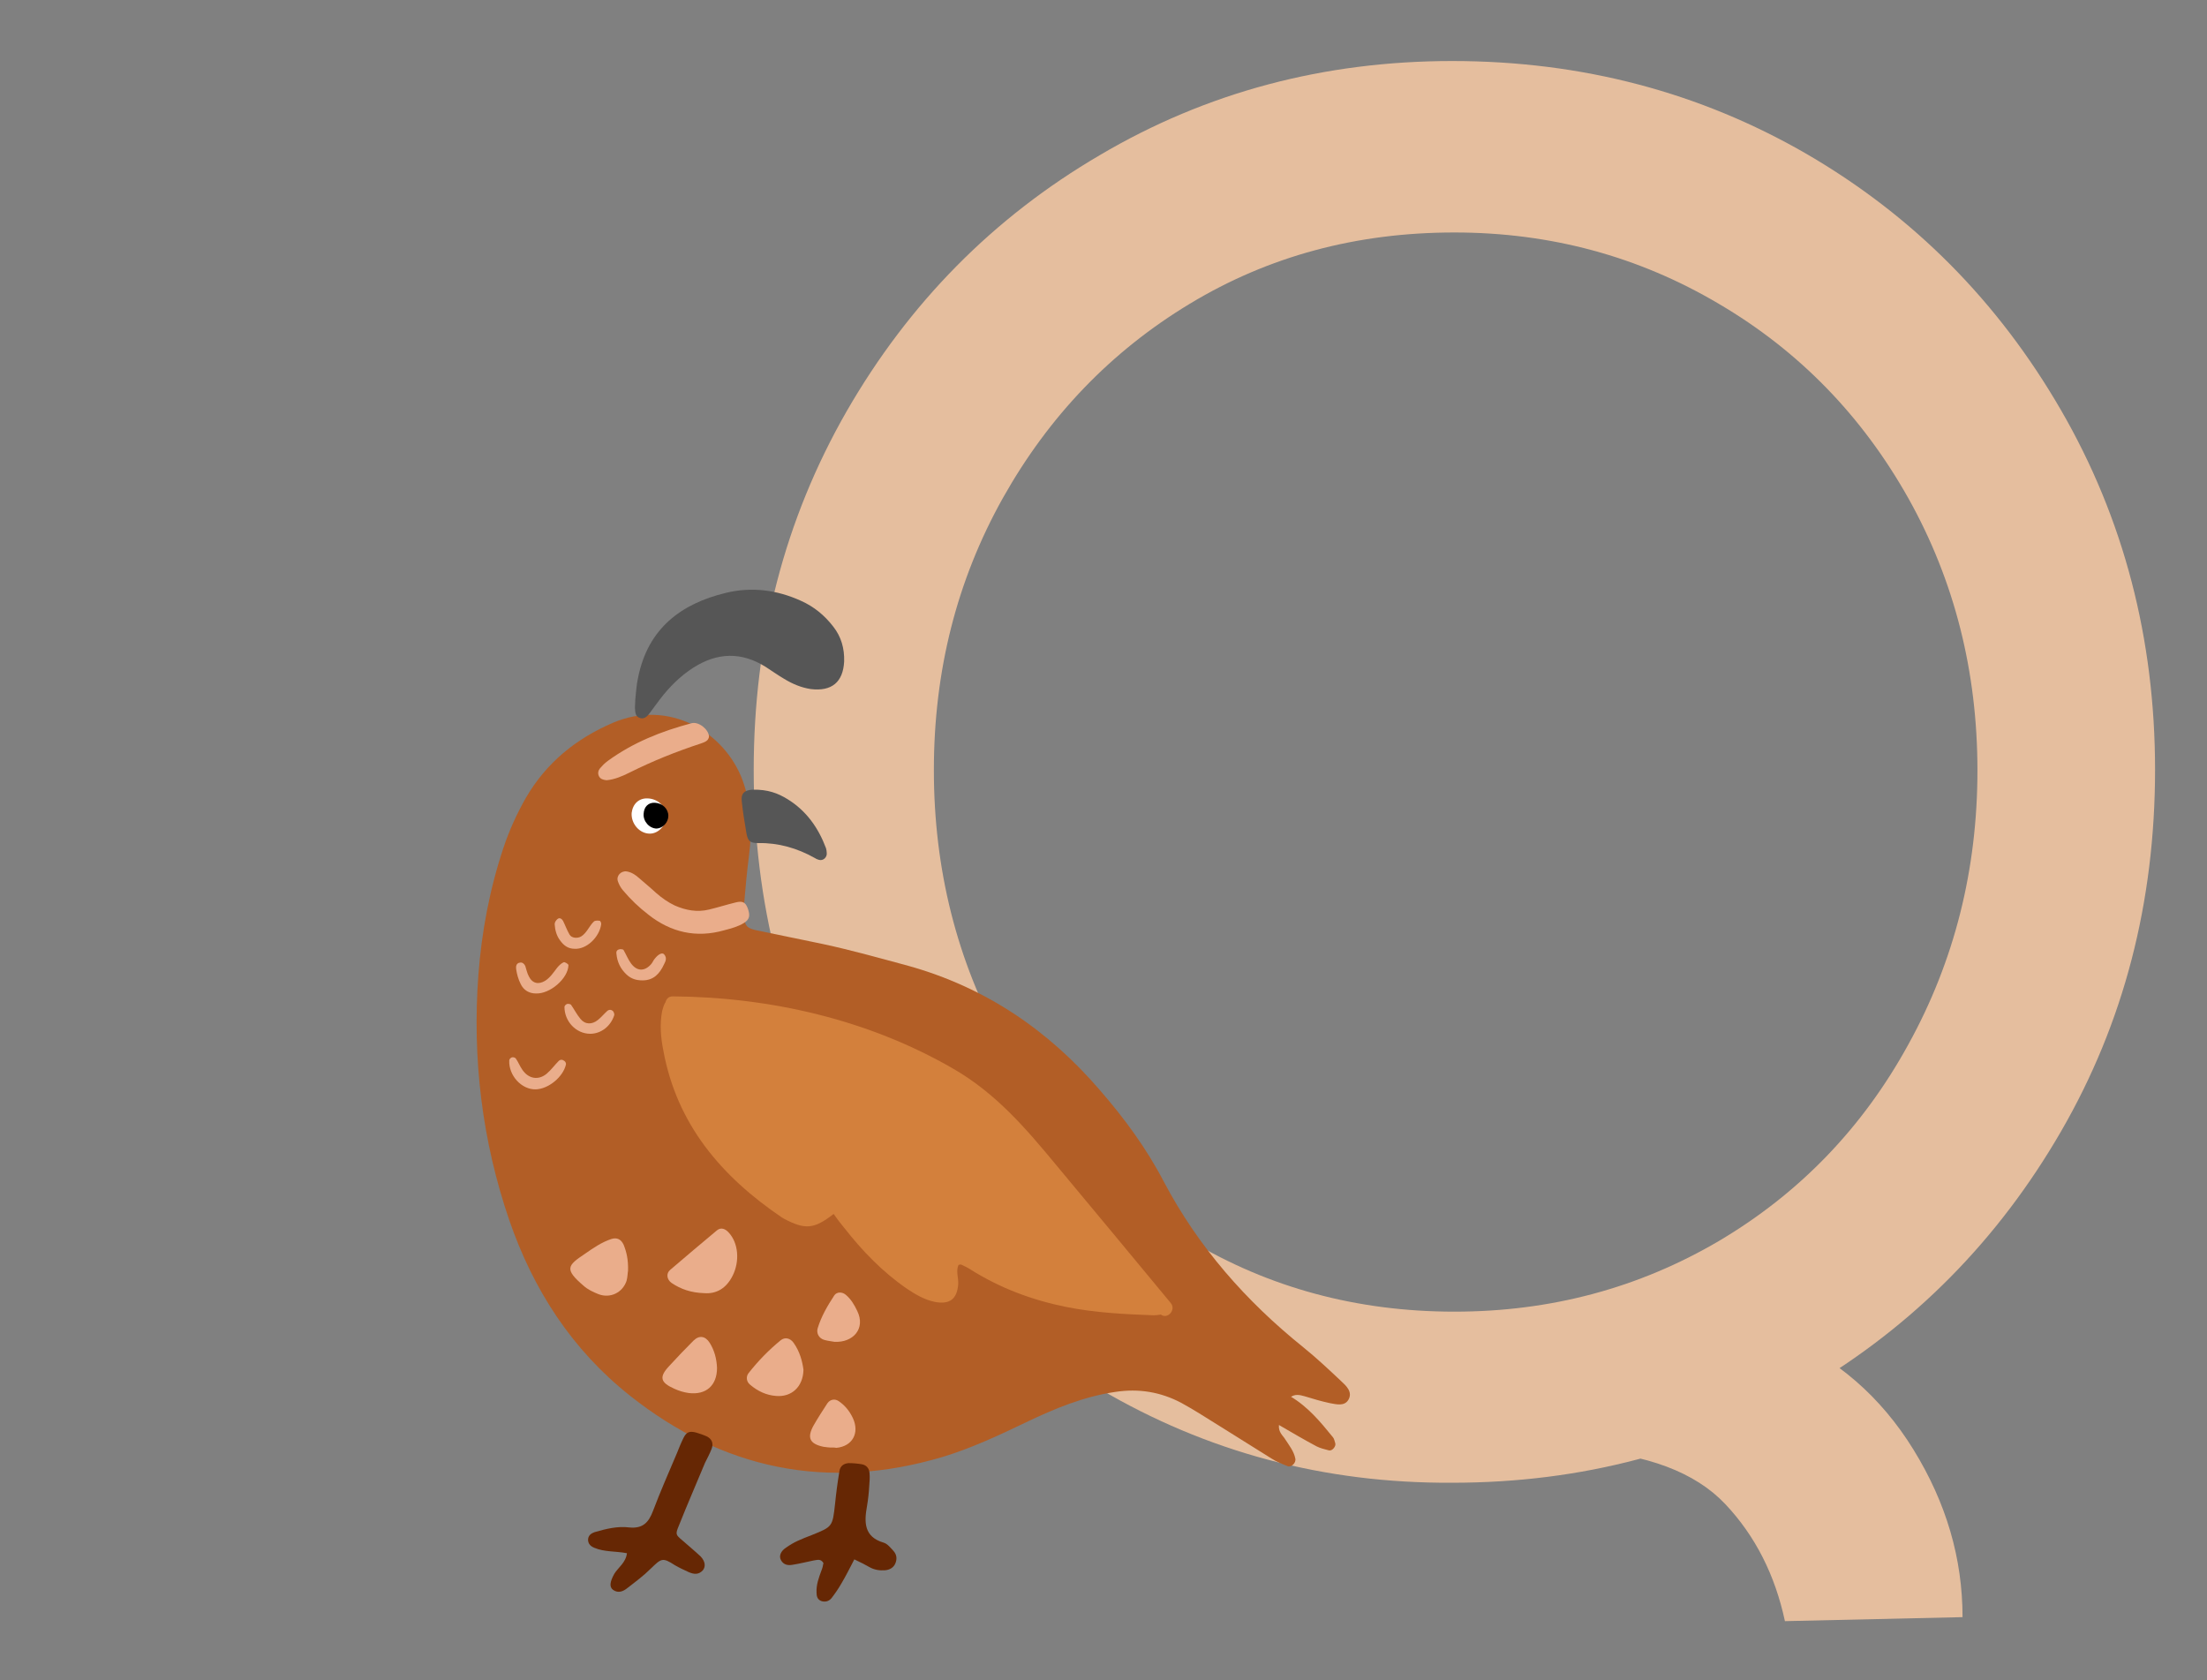 <?xml version="1.0" encoding="utf-8"?>
<!-- Generator: Adobe Illustrator 25.1.0, SVG Export Plug-In . SVG Version: 6.00 Build 0)  -->
<svg version="1.1" id="Calque_1" xmlns="http://www.w3.org/2000/svg" xmlns:xlink="http://www.w3.org/1999/xlink" x="0px" y="0px"
	 viewBox="0 0 607.6 462.5" style="enable-background:new 0 0 607.6 462.5;" xml:space="preserve">
<rect x="0" y="0" width="607.6" height="462.5" fill="#808080" stroke="none"/>
<style type="text/css">
	.st0{fill:#E5BE9E;}
	.st1{fill:#19935C;}
	.st2{fill:#004C26;}
	.st3{fill:#006836;}
	.st4{fill:#FFFFFF;}
	.st5{fill:#B25E26;}
	.st6{fill:#D3803C;}
	.st7{fill:#662704;}
	.st8{fill:#A0A0A0;}
	.st9{fill:#7C7C7C;}
	.st10{fill:#D8D8D8;}
	.st11{fill:#FFAF2E;}
	.st12{fill:#E27600;}
	.st13{fill:#FF6695;}
	.st14{fill:#FFEB76;}
	.st15{fill:#FFCF48;}
	.st16{fill:#6D6D6D;}
	.st17{fill:#C6C6C6;}
	.st18{fill:#CCCCCC;}
	.st19{fill:#F987B6;}
	.st20{fill:#CE3A6F;}
	.st21{fill:#CECECE;}
	.st22{fill:#565656;}
	.st23{fill:#F77CA9;}
	.st24{fill:#723100;}
	.st25{fill:#E8D09C;}
	.st26{fill:#6B5738;}
	.st27{fill:#69C498;}
	.st28{fill:#FF8B2C;}
	.st29{fill:#B2B2B2;}
	.st30{fill:#848484;}
	.st31{fill:#726359;}
	.st32{fill:#CABAAB;}
	.st33{fill:#E8E2DD;}
	.st34{fill:#D3BD90;}
	.st35{fill:#EAAD8B;}
	.st36{fill:#CEB78A;}
	.st37{fill:#EAE4DC;}
	.st38{fill:#7F7870;}
	.st39{fill:#84AFD3;}
	.st40{fill:#5F94B7;}
	.st41{fill:#D37E02;}
</style>
<g>
	<path class="st0" d="M302.8,382.4c-29.4-17.3-52.6-40.9-69.7-70.8c-17.1-29.9-25.6-63.1-25.6-99.6c0-36.1,8.5-69,25.6-98.8
		c17.1-29.7,40.3-53.3,69.7-70.5c29.3-17.3,61.7-25.9,97-25.9c35.7,0,68.2,8.6,97.6,25.6c29.4,17.1,52.7,40.6,70,70.5
		c17.3,29.9,25.9,63,25.9,99c0,36.5-8.6,69.7-25.9,99.6c-17.3,29.9-40.6,53.5-70,70.8c-29.4,17.3-61.9,25.9-97.6,25.9
		C364.5,408.4,332.2,399.7,302.8,382.4z M473.3,341.6c22.1-13.1,39.5-31.1,52.1-54.1c12.7-23,19-48.2,19-75.4
		c0-27.2-6.3-52.2-19-74.9c-12.7-22.6-30-40.5-52.1-53.5C451.2,70.6,426.9,64,400.4,64c-26.9,0-51.1,6.5-72.8,19.6
		s-38.8,30.9-51.5,53.5c-12.7,22.7-19,47.6-19,74.9c0,27.3,6.3,52.4,19,75.4c12.7,23,29.8,41.1,51.5,54.1s46,19.6,72.8,19.6
		C426.9,361.1,451.2,354.6,473.3,341.6z M475,414.1c-8.3-8.8-21.6-13.8-40-15l55.2-31.7c15.4,6.5,27.6,17.1,36.6,31.7
		c9,14.6,13.5,29.9,13.5,46.1l-48.9,1.1C488.7,433.7,483.3,422.9,475,414.1z"/>
</g>
<g>
	<path class="st5" d="M355.2,384.4c4.8,2.8,8.3,7,11.7,11.2c0.4,0.4,0.5,1.1,0.7,1.7c0.3,0.8-0.8,2.2-1.7,2
		c-1.2-0.3-2.4-0.6-3.4-1.1c-3.4-1.8-6.6-3.7-10.4-5.9c-0.2,2,1.1,2.9,1.7,3.9c1.1,1.7,2.4,3.3,2.8,5.3c0.3,1.2-1.1,2.6-2.2,2.1
		c-1.5-0.6-3-1.2-4.4-2.1c-4.7-2.9-9.2-5.8-13.9-8.7c-3.6-2.2-7.2-4.6-10.9-6.6c-5.7-3-11.7-4-18.2-3c-8.7,1.3-16.7,4.6-24.6,8.4
		c-7.5,3.6-15,7.1-22.9,9.5c-31.7,9.4-60.4,3.5-86.1-16.9c-15.9-12.6-26.6-29.1-33.2-48.3c-7.5-21.9-10.2-44.5-8.5-67.5
		c0.9-11.9,3.1-23.6,6.9-35c1.6-4.8,3.7-9.4,6.2-13.8c5.6-9.6,13.7-16.2,23.9-20.6c15.4-6.6,30.7,2.4,35.7,15.7
		c2.5,6.8,2.7,13.8,1.8,20.9c-0.6,4.6-1,9.2-1.4,13.9c-0.1,1,0,2,0.1,3c0.2,2.4,0.7,3,3.3,3.6c6.1,1.3,12.3,2.5,18.4,3.8
		c7.9,1.7,15.7,3.9,23.5,6c21.1,5.9,38.4,17.6,52.6,34.1c6.8,7.8,12.9,16.1,17.7,25.3c9.5,18,22.6,32.9,38.4,45.6
		c3.6,2.9,7,6.1,10.4,9.3c1.4,1.3,3.3,3,2,5.2c-1.1,1.8-3.3,1.2-5,0.9c-2.4-0.5-4.7-1.2-7-1.9c-1.4-0.4-2.7-0.7-4,0.3
		c0,0,0.1-0.3,0.1-0.3L355.2,384.4z"/>
	<path class="st22" d="M174.9,192.6c0.2-1.8,0.3-4.1,0.8-6.2c2.7-13.3,11.7-20.2,24.2-23.2c7.1-1.7,14-0.8,20.6,2.2
		c3.6,1.6,6.5,4,8.9,7.1c2.2,2.8,3.1,6,3,9.6c-0.3,5.7-3.4,8.3-9.2,7.6c-2.6-0.4-5-1.4-7.3-2.8c-1.7-1-3.4-2.2-5.1-3.3
		c-6.7-4.2-13.3-4-19.9,0.2c-3.6,2.3-6.6,5.3-9.2,8.7c-1,1.3-1.9,2.6-2.9,3.9c-0.6,0.8-1.4,1.6-2.5,1.3c-1.5-0.4-1.4-1.7-1.5-2.9
		C174.8,194.2,174.9,193.6,174.9,192.6z"/>
	<path class="st7" d="M172.6,427.6c-3.1-0.6-6.2-0.3-9-1.5c-1-0.4-1.7-1.1-1.7-2.2c0-1.2,0.9-1.8,1.8-2.1c3.1-0.9,6.3-1.7,9.5-1.3
		c3.8,0.4,5.4-1.4,6.6-4.6c2-5.3,4.3-10.5,6.5-15.7c0.6-1.5,1.2-3,1.9-4.4c0.8-1.6,1.7-1.9,3.5-1.4c1,0.3,1.9,0.6,2.8,1
		c1.5,0.7,2,2,1.4,3.5c-0.5,1.3-1.2,2.6-1.8,3.8c-2.4,5.8-4.9,11.5-7.2,17.3c-1,2.4-0.9,2.5,1,4.1c1.7,1.5,3.4,2.9,5,4.4
		c1.3,1.4,1.4,2.8,0.6,3.8c-1.2,1.3-2.5,1.1-3.9,0.5c-1.3-0.6-2.6-1.2-3.8-1.9c-3.4-2.2-3.7-1.9-6.6,0.9c-2,2-4.3,3.7-6.5,5.4
		c-1.1,0.9-2.5,1.5-3.9,0.5c-1.1-0.8-0.9-2.2,0.3-4.4C170.2,431.5,172.3,430.2,172.6,427.6z"/>
	<path class="st7" d="M235.2,429.3c-1.3,2.5-2.4,4.7-3.6,6.7c-0.8,1.4-1.7,2.7-2.7,4c-0.7,0.8-1.6,1.1-2.7,0.8
		c-1.2-0.4-1.4-1.4-1.4-2.4c-0.1-2.1,0.6-4,1.3-5.9c0.3-0.7,0.5-1.5,0.6-2.2c-0.8-1.3-1.8-0.8-2.7-0.7c-2,0.4-3.9,0.9-5.9,1.2
		c-1.2,0.2-2.4,0-3.1-1.3c-0.6-1.1-0.1-2.5,1.5-3.5c1-0.7,2-1.3,3.1-1.8c1.3-0.6,2.6-1.1,3.9-1.6c5.7-2.3,5.7-2.3,6.4-8.6
		c0.3-3,0.7-6,1.2-9c0.2-1.4,1.2-2.1,2.5-2.2c1.2,0,2.4,0.1,3.6,0.3c1.3,0.2,2.1,1.1,2.2,2.5c0.1,1.2,0,2.4-0.1,3.6
		c-0.1,1.8-0.3,3.6-0.6,5.4c-0.8,4.4-0.9,8.5,4.6,10.1c1,0.3,1.9,1.4,2.7,2.3c0.9,1,1,2.2,0.5,3.4c-0.5,1.2-1.6,1.8-2.9,1.9
		c-1.4,0.1-2.8-0.1-4.1-0.8C238.3,430.8,237.1,430.2,235.2,429.3z"/>
	<path class="st35" d="M199.4,256.1c-7.7,2.2-14.7,0.6-20.9-4.3c-2.6-2-4.9-4.2-7-6.7c-0.6-0.7-1.1-1.6-1.4-2.5
		c-0.5-1.5,0.9-2.9,2.4-2.7c1.3,0.2,2.4,0.9,3.4,1.8c1.6,1.4,3.2,2.7,4.7,4.1c1.6,1.4,3.3,2.6,5.2,3.5c3,1.3,6.1,1.9,9.4,1.1
		c2.5-0.6,5-1.4,7.5-2c1.7-0.4,2.5,0,3.1,1.5c0.8,2.1,0.6,3.2-1,4.2C203.2,255.1,201.3,255.6,199.4,256.1z"/>
	<path class="st35" d="M167,214.8c-0.9-0.1-1.7-0.3-2.1-1.1c-0.4-0.8-0.2-1.6,0.3-2.2c0.6-0.7,1.3-1.4,2.1-2
		c7-5.1,14.8-8.2,23.1-10.4c1.9-0.5,4.6,1.6,4.8,3.6c0,0.4-0.3,1-0.6,1.2c-0.5,0.4-1.1,0.6-1.7,0.8c-6.7,2.2-13.2,4.8-19.6,8
		C171.3,213.7,169.2,214.6,167,214.8z"/>
	<path class="st22" d="M207.2,217.4c4.2-0.1,7,1,9.6,2.6c5.2,3.2,8.5,7.9,10.6,13.5c0.1,0.4,0.2,0.8,0.2,1.2c0.2,1.3-1,2.4-2.2,2
		c-0.4-0.1-0.8-0.3-1.1-0.5c-4.8-2.7-10-4.2-15.5-4.1c-2.3,0-2.9-0.5-3.3-2.7c-0.5-3-1-5.9-1.3-8.9c-0.2-2.1,0.7-2.9,2.8-3.1
		C207.4,217.4,207.9,217.4,207.2,217.4z"/>
	<path class="st35" d="M193.8,356c-3.5-0.1-6.4-1.1-8.9-2.8c-1.3-0.9-1.6-2.6-0.4-3.6c4.3-3.7,8.6-7.3,12.9-10.9
		c1.1-0.9,2.3-0.4,3.2,0.6c2.7,2.9,3.1,7.9,1.1,11.9C200,354.6,197.3,356.3,193.8,356z"/>
	<path class="st35" d="M172.9,349.9c-0.1,0.3-0.1,1.6-0.4,2.7c-1.1,3.3-4.5,4.9-7.7,3.7c-1.5-0.6-3-1.3-4.1-2.3
		c-5.4-4.6-4.5-5.6,0.3-8.8c2.3-1.6,4.6-3.2,7.3-4.1c1.6-0.5,2.7,0.1,3.4,1.6C172.5,344.7,173,346.8,172.9,349.9z"/>
	<path class="st35" d="M221.2,377.1c-0.1,4.7-3.3,7.6-7.6,7.2c-2.6-0.2-5-1.3-7.1-3.1c-1-0.8-1.2-2.2-0.4-3.2c2.6-3.3,5.5-6.3,8.8-9
		c1.2-1,2.7-0.6,3.6,0.7C220.2,372.1,220.9,374.8,221.2,377.1z"/>
	<path class="st35" d="M197.4,376.6c0,4.8-3,7.5-7.8,6.9c-1.4-0.2-2.7-0.6-4-1.2c-3.8-1.7-4.2-3.2-1.4-6.2c2.2-2.4,4.4-4.7,6.7-7
		c1.6-1.6,3.3-1.3,4.5,0.6C196.7,371.8,197.3,374.1,197.4,376.6z"/>
	<path class="st35" d="M228.5,398.5c-0.3,0-1.1-0.1-1.8-0.2c-3.8-0.8-4.6-2.5-2.7-5.9c1.2-2.1,2.5-4.1,3.8-6.1
		c0.8-1.1,2.1-1.3,3.2-0.5c1.7,1.2,2.9,2.7,3.8,4.6c1.9,4.1-0.1,7.8-4.6,8.2C229.9,398.5,229.5,398.5,228.5,398.5z"/>
	<path class="st35" d="M229.7,369.4c-0.4-0.1-1.6-0.2-2.7-0.5c-1.5-0.4-2.3-1.8-1.9-3.2c1-3.3,2.7-6.2,4.6-9.1c0.7-1,2.2-1,3.2-0.1
		c1.4,1.2,2.3,2.7,3.1,4.4C238.4,365.8,234.8,369.7,229.7,369.4z"/>
	<path class="st4" d="M178.3,219.8c2.9,0.1,5.1,2.3,5.1,4.9c0,2.5-2.1,4.8-4.5,4.8c-2.8,0-5.2-2.7-5-5.7
		C174.2,221.3,175.9,219.7,178.3,219.8z"/>
	<path d="M180.3,221c2.1,0.1,3.7,1.7,3.7,3.6c0,1.8-1.5,3.4-3.2,3.5c-2,0-3.8-2-3.6-4.1C177.3,222.1,178.5,220.9,180.3,221z"/>
	<path class="st35" d="M147.5,299.9c-3.9,0.1-7.5-3.8-7.3-8c0-0.3,0.4-0.7,0.7-0.8c0.3-0.1,0.9,0,1.1,0.3c0.7,1,1.1,2.1,1.8,3.1
		c1.7,2.5,4.4,3,6.7,1.1c1.2-1,2.2-2.4,3.3-3.5c0.5-0.5,1.1-0.4,1.6,0c0.3,0.2,0.5,0.7,0.4,1C155,296.5,151,299.8,147.5,299.9z"/>
	<path class="st35" d="M147.5,273.5c-1.8,0-3.4-0.9-4.2-2.7c-0.6-1.2-1-2.6-1.2-4c-0.1-0.7,0-1.7,1.1-1.8c0.6-0.1,1.1,0.3,1.4,0.9
		c0.3,0.9,0.5,2,1,2.9c1,2,2.7,2.3,4.5,1.2c1.4-0.9,2.3-2.3,3.3-3.6c0.5-0.6,1.1-1.2,1.8-1.5c0.3-0.1,1.3,0.5,1.3,0.8
		C156.4,269.4,151.4,273.7,147.5,273.5z"/>
	<path class="st35" d="M176.9,269.9c-1.7,0-3.1-0.4-4.4-1.6c-1.7-1.6-2.6-3.5-2.8-5.8c-0.1-0.7,0.3-1.1,1-1.2c0.3,0,0.9,0,1,0.3
		c0.7,1.2,1.2,2.5,2,3.6c1.6,2.2,3.7,2.3,5.5,0.3c0.4-0.4,0.6-1,1-1.5c1.1-1.4,2.2-1.9,2.7-1.2c0.8,1,0.3,1.9-0.1,2.7
		C181.6,268.1,179.9,269.9,176.9,269.9z"/>
	<path class="st35" d="M158.2,261.2c-1.8,0-3-0.9-4-2.3c-1-1.3-1.4-2.9-1.5-4.5c0-0.5,0.4-1.1,0.8-1.4c0.6-0.5,1.2,0,1.5,0.5
		c0.6,1.2,1.1,2.6,1.8,3.8c0.6,1,2.2,1.1,3.2,0.5c1.6-1,2.2-2.9,3.5-4.1c0.3-0.3,1.1-0.3,1.6-0.2c0.2,0,0.5,0.7,0.4,1
		C165,258,161.5,261.4,158.2,261.2z"/>
	<path class="st35" d="M162.5,284.6c-3.9,0-7.1-3.4-7.1-7.4c0-0.3,0.4-0.7,0.7-0.8c0.3-0.1,0.9,0,1.1,0.2c0.9,1.3,1.6,2.7,2.6,3.9
		c1.3,1.6,3.2,1.6,4.8,0.3c0.9-0.7,1.7-1.7,2.6-2.5c0.5-0.4,1.1-0.4,1.6,0.1c0.2,0.3,0.4,0.8,0.3,1.1
		C168.1,282.6,165.4,284.6,162.5,284.6z"/>
	<path class="st6" d="M322.3,358.7c-10.4-12.6-20.9-25.2-31.3-37.7c-8.6-10.4-16.8-20-28.6-26.8c-23.3-13.5-50.4-19.7-77.2-19.9
		c-1.2,0-1.8,0.8-2,1.7c0,0-0.1,0-0.1,0.1c-0.4,0.7-0.6,1.5-0.8,2.2c-0.7,3.6-0.4,7.3,0.3,10.8c3.7,20.4,16,34.8,32.7,46.1
		c0.2,0.1,0.4,0.2,0.5,0.3c5.9,3.1,8.3,2.9,13.7-1.3c0.9,1.3,1.9,2.6,2.9,3.8c5,6.4,10.6,12.2,17.3,16.8c2.4,1.6,4.8,3,7.6,3.6
		c4.1,0.8,6.2-0.7,6.5-4.9c0.1-1.8-0.7-3.6,0.1-5.3c0.3,0,0.5-0.1,0.6-0.1c0.9,0.4,1.8,0.8,2.7,1.4c8.1,5.1,16.9,8.4,26.3,10.3
		c8,1.6,16,2,24.1,2.3c0.7,0,1.3-0.1,2-0.2C321.4,363.3,323.9,360.6,322.3,358.7z"/>
</g>
</svg>
